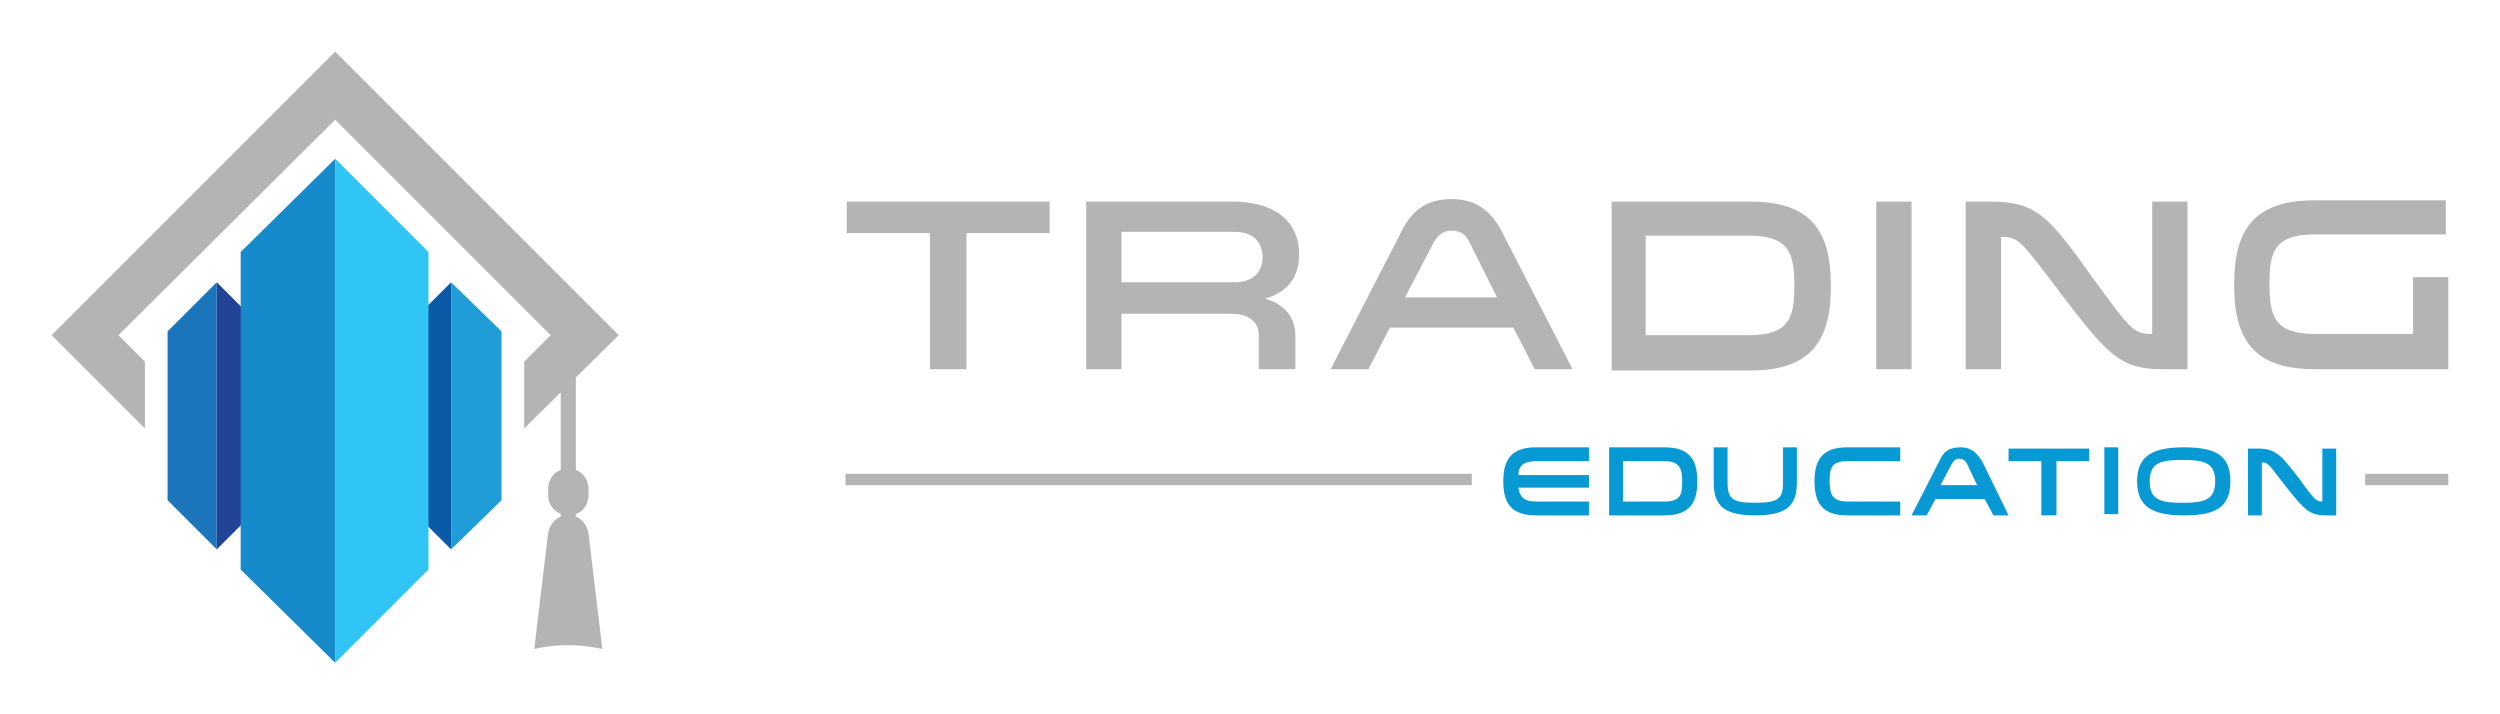 <?xml version="1.0" encoding="utf-8"?>
<!-- Generator: Adobe Illustrator 21.1.0, SVG Export Plug-In . SVG Version: 6.00 Build 0)  -->
<svg version="1.1" id="Layer_1" xmlns="http://www.w3.org/2000/svg" xmlns:xlink="http://www.w3.org/1999/xlink" x="0px" y="0px"
	 viewBox="0 0 198.4 56.7" style="enable-background:new 0 0 198.4 56.7;" xml:space="preserve">
<style type="text/css">
	.st0{fill:#B4B4B4;}
	.st1{fill:#0799D4;}
	.st2{fill:#1C76BC;}
	.st3{fill:#214497;}
	.st4{fill:#0A5AA8;}
	.st5{fill:#209DD8;}
	.st6{fill:#168ACB;}
	.st7{fill:#30C5F4;}
</style>
<g>
	<rect x="67.1" y="37.6" class="st0" width="49.7" height="0.9"/>
	<rect x="187.7" y="37.6" class="st0" width="6.6" height="0.9"/>
	<g>
		<path class="st0" d="M73.8,29.3V18.5h-6.6V16h16.1v2.5h-6.6v10.8H73.8z"/>
		<path class="st0" d="M86.2,16h11.6c3.3,0,5.3,1.5,5.3,4.2c0,1.9-1,3-2.7,3.5c1.7,0.5,2.4,1.6,2.4,3v2.6h-2.9v-2.7
			c0-0.7-0.4-1.7-2.2-1.7H89v4.4h-2.8V16L86.2,16z M98,22.4c1.7,0,2.2-1.1,2.2-2s-0.5-2-2.2-2h-9v4H98z"/>
		<path class="st0" d="M124.8,29.3h-3l-1.7-3.3h-9.8l-1.7,3.3h-3l5.5-10.7c0.8-1.7,1.9-2.8,4.1-2.8s3.3,1.2,4.1,2.8L124.8,29.3z
			 M116.6,19.2c-0.3-0.6-0.7-0.9-1.4-0.9s-1.1,0.4-1.4,0.9l-2.3,4.4h7.3L116.6,19.2z"/>
		<path class="st0" d="M127.9,16h11c4.8,0,6.4,2.3,6.4,6.7s-1.6,6.7-6.4,6.7h-11C127.9,29.4,127.9,16,127.9,16z M138.8,18.7h-8.2
			v7.9h8.2c3.2,0,3.6-1.4,3.6-3.9C142.4,20.1,142,18.7,138.8,18.7z"/>
		<path class="st0" d="M151.7,16v13.3h-2.8V16H151.7z"/>
		<path class="st0" d="M158.8,29.3H156V16h2c3.6,0,4.6,1.2,7.9,5.8c3.2,4.4,3.4,4.7,4.9,4.7l0,0V16h2.8v13.3h-2
			c-3.3,0-4.3-1.1-7.9-5.8c-3.4-4.5-3.5-4.7-4.9-4.7l0,0V29.3z"/>
		<path class="st0" d="M194.3,22v7.3h-10.6c-4.8,0-6.4-2.3-6.4-6.7s1.6-6.7,6.4-6.7h10.4v2.7h-10.4c-3.2,0-3.6,1.4-3.6,3.9
			c0,2.6,0.4,4,3.6,4h7.8V22H194.3L194.3,22z"/>
	</g>
	<g>
		<path class="st1" d="M121.9,36.6c-1,0-1.4,0.4-1.4,1.1h5.6v1h-5.6c0.1,0.7,0.4,1.1,1.4,1.1h4.2v1.1h-4.2c-1.9,0-2.6-0.9-2.6-2.7
			s0.7-2.7,2.6-2.7h4.2v1.1C126.1,36.6,121.9,36.6,121.9,36.6z"/>
		<path class="st1" d="M127.7,35.5h4.4c1.9,0,2.6,0.9,2.6,2.7s-0.7,2.7-2.6,2.7h-4.4C127.7,40.9,127.7,35.5,127.7,35.5z M132.1,36.6
			h-3.3v3.2h3.3c1.3,0,1.4-0.6,1.4-1.6S133.3,36.6,132.1,36.6z"/>
		<path class="st1" d="M136,35.5h1.1v2.8c0,1.3,0.4,1.6,2.2,1.6s2.2-0.3,2.2-1.6v-2.8h1.1v2.8c0,1.9-0.9,2.6-3.3,2.6
			s-3.3-0.7-3.3-2.6V35.5z"/>
		<path class="st1" d="M150.8,36.6h-4.2c-1.3,0-1.4,0.6-1.4,1.6s0.2,1.6,1.4,1.6h4.2v1.1h-4.2c-1.9,0-2.6-0.9-2.6-2.7
			s0.7-2.7,2.6-2.7h4.2V36.6z"/>
		<path class="st1" d="M159.4,40.9h-1.2l-0.7-1.3h-3.9l-0.7,1.3h-1.2l2.2-4.3c0.3-0.7,0.7-1.1,1.7-1.1c0.9,0,1.3,0.5,1.7,1.1
			L159.4,40.9z M156.1,36.8c-0.1-0.2-0.3-0.4-0.6-0.4s-0.4,0.1-0.6,0.4l-0.9,1.7h2.9L156.1,36.8z"/>
		<path class="st1" d="M162,40.9v-4.3h-2.6v-1h6.4v1h-2.6v4.3H162z"/>
		<path class="st1" d="M168.1,35.5v5.3H167v-5.3H168.1z"/>
		<path class="st1" d="M177,38.2c0,2.1-1.2,2.7-3.7,2.7s-3.7-0.7-3.7-2.7s1.2-2.7,3.7-2.7S177,36.1,177,38.2z M175.8,38.2
			c0-1.5-0.9-1.7-2.6-1.7s-2.6,0.2-2.6,1.7s0.9,1.7,2.6,1.7S175.8,39.7,175.8,38.2z"/>
		<path class="st1" d="M179.5,40.9h-1.1v-5.3h0.8c1.4,0,1.8,0.5,3.2,2.3c1.3,1.8,1.4,1.9,1.9,1.9l0,0v-4.2h1.1v5.3h-0.8
			c-1.3,0-1.7-0.4-3.2-2.3c-1.4-1.8-1.4-1.9-1.9-1.9l0,0V40.9z"/>
	</g>
	<path class="st0" d="M44.5,37.3c-0.6,0.2-1,0.8-1,1.5v0.5c0,0.7,0.4,1.2,1,1.5V41c-0.5,0.2-0.9,0.7-1,1.3l0,0l0,0l0,0l-1.1,9.2
		c0,0,1.2-0.3,2.7-0.3c1.4,0,2.7,0.3,2.7,0.3l-1.1-9.2l0,0c-0.1-0.6-0.5-1.1-1-1.3v-0.2c0.6-0.2,1-0.8,1-1.5v-0.5
		c0-0.7-0.4-1.3-1-1.5v-9l-1.2-0.4L44.5,37.3L44.5,37.3z"/>
	<polygon class="st2" points="13.3,26.3 13.3,39.7 17.2,43.6 17.2,22.4 	"/>
	<polygon class="st3" points="21.1,26.3 21.1,39.7 17.2,43.6 17.2,22.4 	"/>
	<polygon class="st4" points="31.9,26.3 31.9,39.7 35.8,43.6 35.8,22.4 	"/>
	<polygon class="st5" points="39.8,26.3 39.8,39.7 35.8,43.6 35.8,22.4 	"/>
	<polygon class="st0" points="41.6,34 49.1,26.6 26.6,4.1 4.1,26.6 11.5,34 11.5,28.7 9.4,26.6 26.6,9.5 43.7,26.6 41.6,28.7 	"/>
	<polygon class="st6" points="19.1,20 19.1,45.2 26.6,52.6 26.6,12.6 	"/>
	<polygon class="st7" points="34,20 34,45.2 26.6,52.6 26.6,12.6 	"/>
</g>
</svg>
